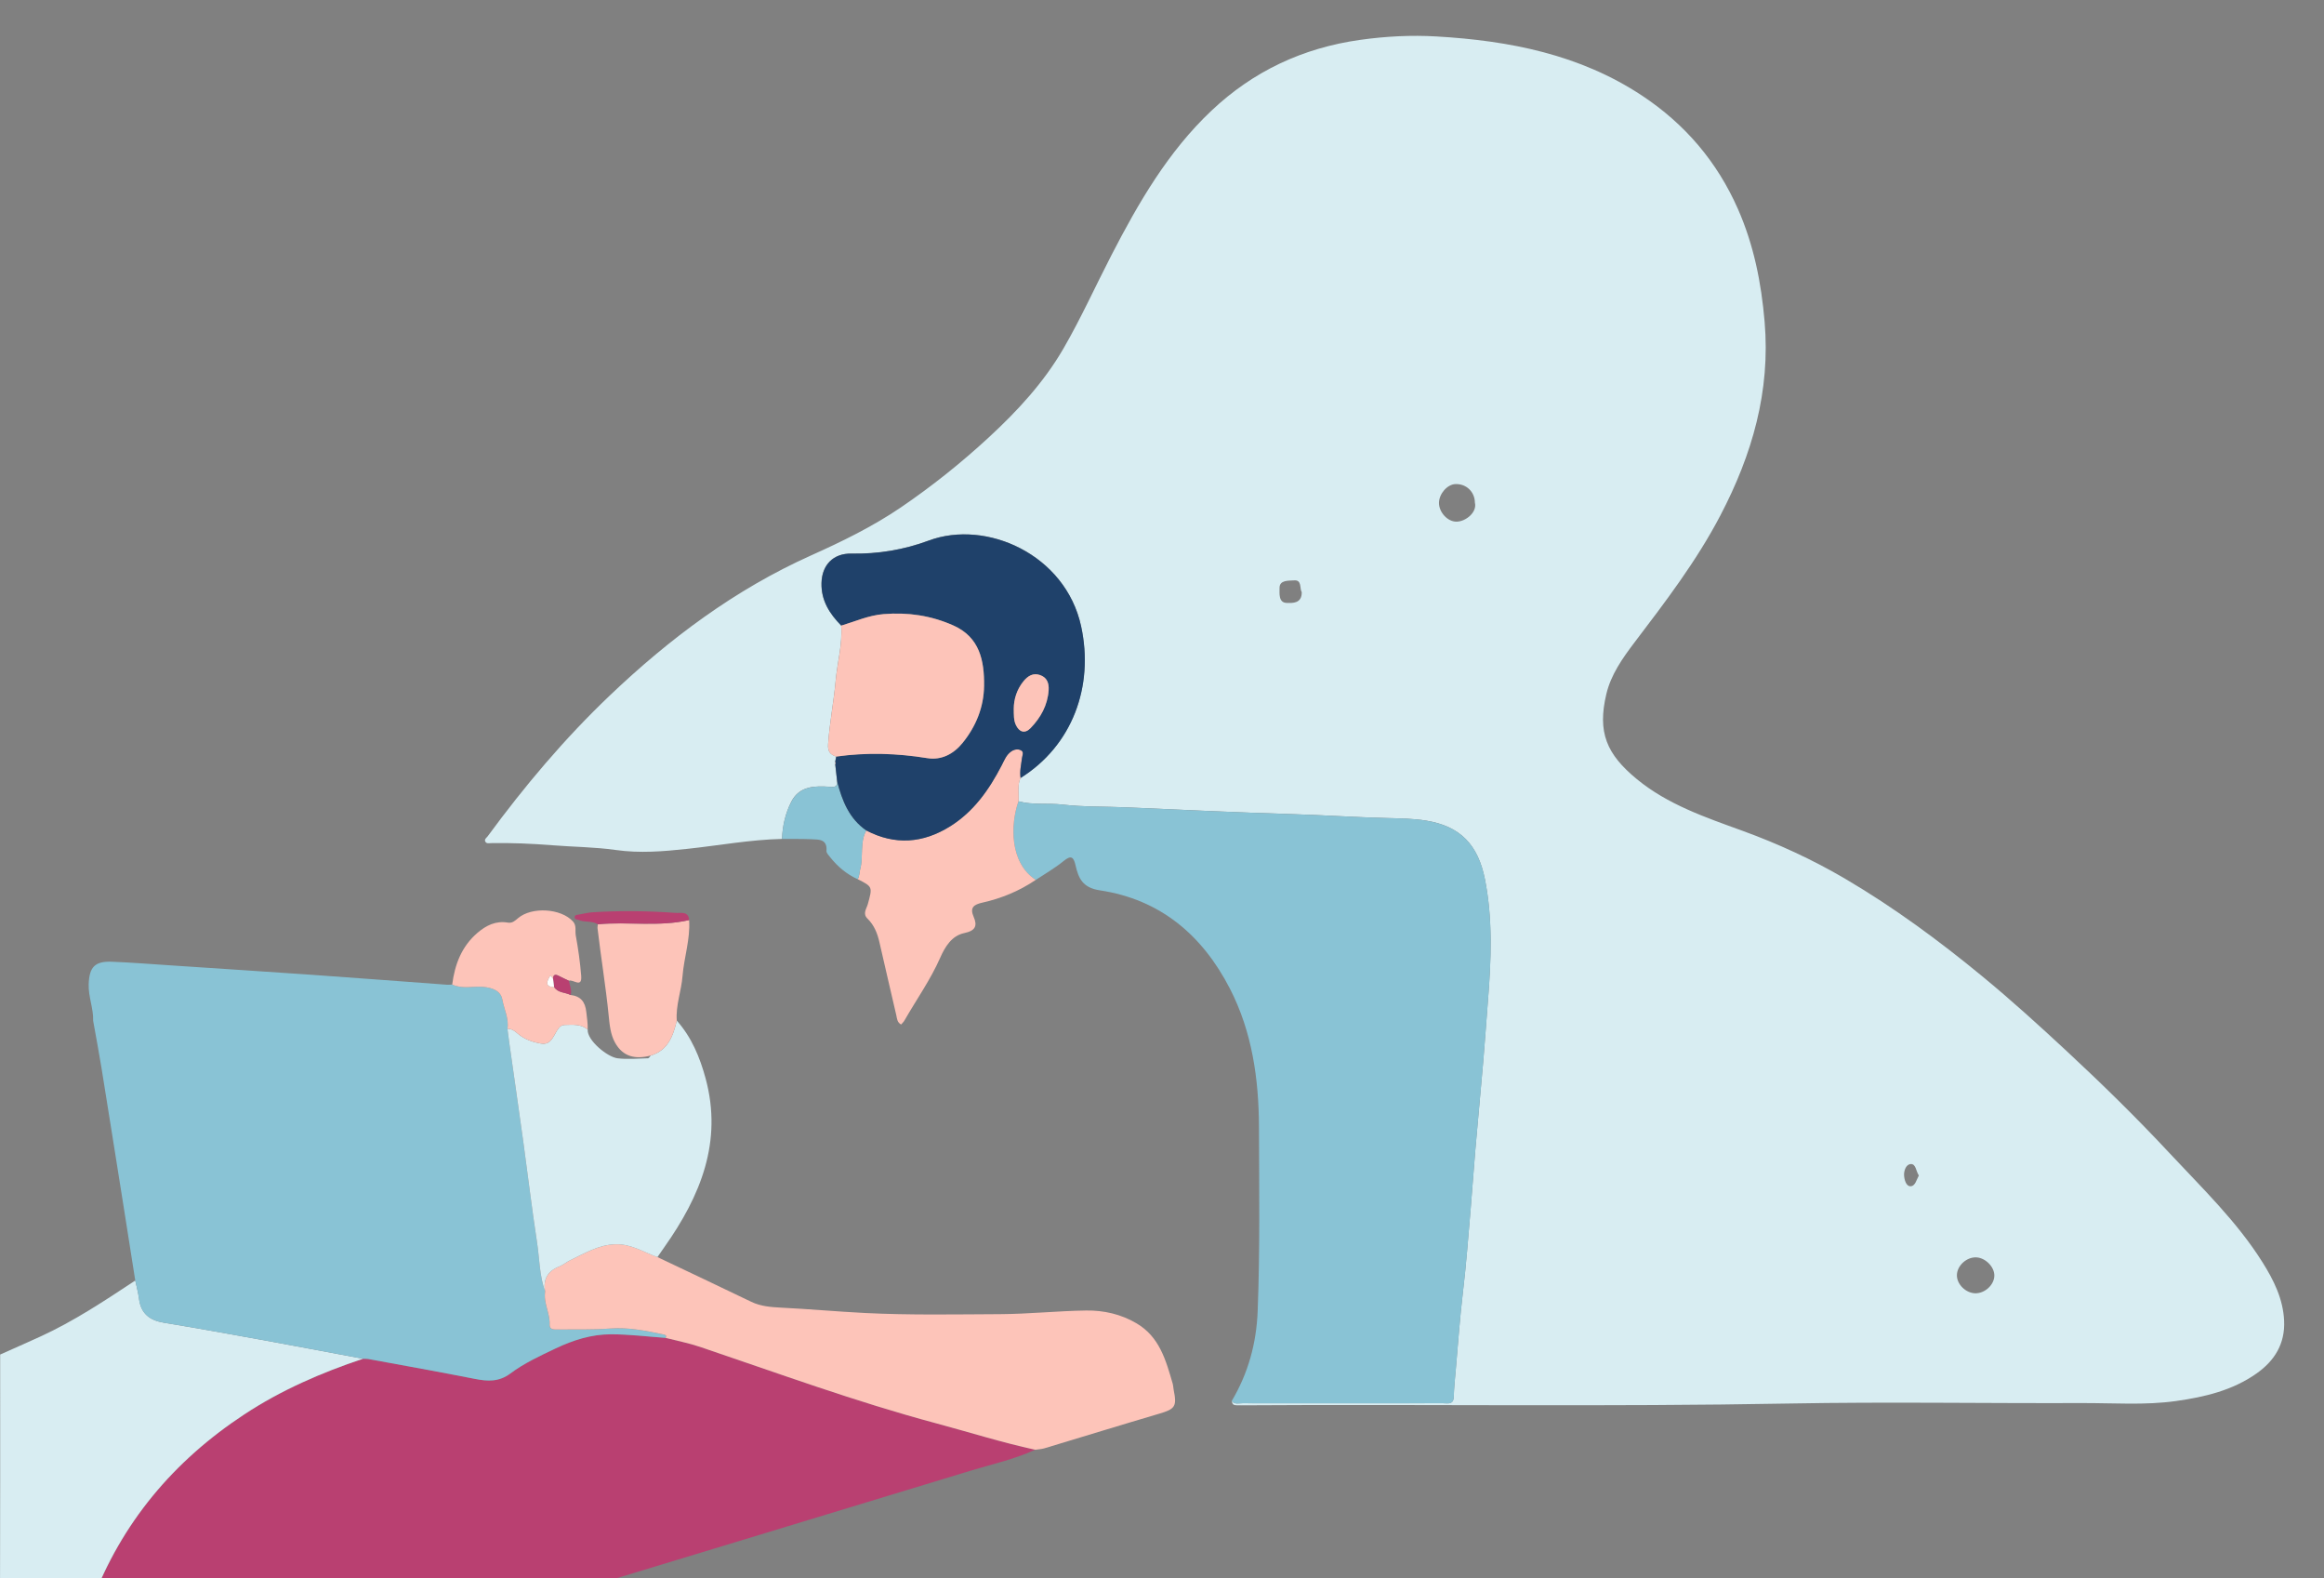 <?xml version="1.0" encoding="utf-8"?>
<!-- Generator: Adobe Illustrator 26.0.3, SVG Export Plug-In . SVG Version: 6.00 Build 0)  -->
<svg version="1.1" id="Layer_1" xmlns="http://www.w3.org/2000/svg" xmlns:xlink="http://www.w3.org/1999/xlink" x="0px" y="0px"
	 viewBox="0 0 824.39 559.74" style="enable-background:new 0 0 824.39 559.74;" xml:space="preserve">
<rect x="0" y="0" width="824.39" height="559.74" fill="#808080" stroke="none"/>
<style type="text/css">
	.st0{fill:#B94071;}
	.st1{fill:#D8EDF2;}
	.st2{fill:#89C3D5;}
	.st3{fill:#FDC4B9;}
	.st4{fill:#1F416A;}
	.st5{fill:#FEFEFE;}
</style>
<g>
	<path class="st0" d="M367.22,514.1c-7.37,3.41-15.29,5.12-23,7.47c-54.62,16.64-109.27,33.16-163.9,49.75
		c-0.9,0.27-2.04,0.18-2.63,1.2c-48.72,0-97.43,0-146.15,0c-0.52-1.6,0.42-2.92,0.93-4.27c10.66-28.24,29.1-50.17,54.21-66.68
		c13.08-8.6,27.3-14.77,42.09-19.72c0.62,0.02,1.26-0.03,1.87,0.08c12.6,2.32,25.22,4.57,37.8,7.05c4.54,0.9,8.58,1.12,12.64-1.92
		c4.87-3.65,10.46-6.21,15.96-8.84c6.25-2.98,12.79-5.05,19.69-5.05c6.45,0,12.9,0.82,19.35,1.27c4.08,1.05,8.25,1.85,12.24,3.19
		c27.74,9.37,55.24,19.46,83.56,27.05C343.65,507.83,355.29,511.51,367.22,514.1z"/>
	<path class="st1" d="M128.77,481.84c-14.79,4.95-29.01,11.11-42.09,19.72C61.57,518.08,43.13,540,32.47,568.24
		c-0.51,1.35-1.45,2.67-0.93,4.27c-9.62,0-19.24-0.09-28.85,0.07c-2.24,0.04-2.69-0.45-2.69-2.69c0.09-29.85,0.06-59.69,0.06-89.54
		c4.76-2.13,9.54-4.21,14.28-6.39c11.9-5.45,22.76-12.67,33.64-19.86c0.46,2.18,1.07,4.34,1.35,6.55c0.69,5.27,3.86,7.61,8.89,8.43
		c11.49,1.88,22.94,3.95,34.4,6.03C104.68,477.3,116.72,479.59,128.77,481.84z"/>
	<path class="st1" d="M277.41,297.5c-11.32,0.26-22.44,2.34-33.65,3.53c-8.38,0.9-16.78,1.61-25.3,0.4
		c-7.48-1.06-15.1-1.09-22.65-1.69c-7.21-0.57-14.42-0.88-21.64-0.75c-0.7,0.01-1.61,0.27-2.02-0.55c-0.42-0.85,0.43-1.31,0.85-1.88
		c13.07-17.79,27.26-34.63,43.25-49.86c21.21-20.21,44.49-37.63,71.36-49.69c11.06-4.96,21.9-10.24,31.91-17.04
		c11.01-7.49,21.37-15.76,31.2-24.83c10.25-9.45,19.59-19.58,26.54-31.58c6.2-10.71,11.31-22.04,16.99-33.05
		c9.62-18.64,20.1-36.75,35.54-51.31c14.8-13.96,32.35-22.19,52.62-25.05c9.09-1.28,18.14-1.75,27.18-1.22
		c25.85,1.5,50.87,6.39,72.93,21.01c15.17,10.05,26.6,23.41,33.98,40.19c5.63,12.78,8.28,26.12,9.46,39.98
		c2.1,24.65-4.41,47.11-15.7,68.68c-8.47,16.2-19.49,30.6-30.48,45.06c-4.24,5.59-8.34,11.42-9.96,18.25
		c-3.23,13.59,0.04,21.34,10.84,30.22c10.93,8.99,24.26,13.51,37.37,18.27c12.68,4.61,24.88,10.21,36.52,17.05
		c17.2,10.11,33.23,21.92,48.59,34.56c10.27,8.45,20.14,17.41,29.9,26.48c12.63,11.73,24.94,23.79,36.67,36.37
		c11.51,12.34,23.79,24.14,32.86,38.58c3.98,6.34,7.31,12.97,7.67,20.72c0.38,8.17-3.37,14.17-9.72,18.67
		c-8.54,6.05-18.45,8.39-28.63,9.82c-11.05,1.55-22.17,0.68-33.26,0.72c-34.6,0.13-69.21-0.48-103.79,0.16
		c-64.8,1.2-129.59,0.22-194.39,0.64c-3.08,0.02-3.08,0-3.55-1.54c1.06,1.31,2.54,0.78,3.85,0.79c9.87,0.04,19.73,0.02,29.6,0.02
		c13.86,0,27.72,0.01,41.59-0.02c1.63,0,3.64,0.6,3.73-2.27c0.11-3.35,0.46-6.69,0.76-10.04c0.79-8.91,1.4-17.85,2.46-26.73
		c1.18-9.87,1.92-19.78,2.77-29.68c0.6-7.06,1.07-14.13,1.68-21.19c0.91-10.52,1.92-21.03,2.82-31.55
		c0.61-7.18,1.09-14.38,1.67-21.57c1.14-14.27,1.71-28.55-1.07-42.69c-2.46-12.49-8.88-18.9-20.76-20.87
		c-4.52-0.75-9.17-0.8-13.77-0.92c-11.33-0.28-22.64-1.05-33.96-1.4c-19.55-0.59-39.08-1.53-58.62-2.4
		c-7.59-0.34-15.24-0.11-22.77-0.99c-5.21-0.6-10.49,0.23-15.61-1.16c0.19-2.77-0.49-5.61,0.73-8.29
		c18.24-11.39,26.14-32.35,21.47-53.81c-5.54-25.47-33.65-37.93-54.01-30.38c-8.83,3.28-17.97,4.81-27.45,4.63
		c-6.51-0.12-10.47,4.09-10.62,10.44c-0.15,6.2,2.87,10.89,7,15.09c0.5,6.6-1.36,12.99-1.95,19.49c-0.68,7.54-2.18,15.04-2.69,22.65
		c-0.17,2.46,0.73,3.66,2.87,4.31c-0.12,0.6-0.24,1.2-0.36,1.8c0,0.3,0,0.6,0,0.89c0.23,2.07,0.46,4.13,0.7,6.2
		c0,1.82-0.73,1.96-2.55,1.83c-5.27-0.36-10.77-0.35-13.68,5.21C278.62,288.33,277.56,292.84,277.41,297.5z M523.19,178.27
		c-0.04-3.87-3.06-6.76-6.92-6.6c-2.89,0.11-5.79,3.43-5.82,6.65c-0.03,3.31,3.06,6.76,6.3,6.67
		C520.08,184.9,524.02,181.58,523.19,178.27z M700.69,458.63c3.4,0.06,6.7-2.98,6.76-6.23c0.06-3.17-3.25-6.46-6.55-6.51
		c-3.4-0.05-6.65,2.98-6.73,6.26C694.09,455.39,697.29,458.57,700.69,458.63z M461.77,210.02c-0.83-1.36,0.15-4.43-2.74-4.2
		c-1.85,0.15-5.2-0.23-5.14,2.73c0.03,1.7-0.47,5.18,2.52,5.26C458.38,213.85,461.8,214.13,461.77,210.02z M680.67,416.85
		c-1.01-1.45-1.01-4.07-2.79-4.05c-1.7,0.01-2.56,2.27-2.45,4.05c0.1,1.54,0.72,3.79,2.23,3.82
		C679.4,420.7,679.82,418.38,680.67,416.85z"/>
	<path class="st2" d="M47.98,454.1c-1.33-8.45-2.64-16.9-3.99-25.34c-2.65-16.65-5.28-33.31-7.97-49.95
		c-0.91-5.63-1.98-11.23-2.98-16.84c0.14-4.39-1.73-8.5-1.58-12.93c0.21-6.01,2.1-8.21,8.16-7.99c7.07,0.27,14.13,0.86,21.2,1.31
		c16.61,1.11,33.22,2.17,49.82,3.33c15.97,1.12,31.94,2.35,47.91,3.52c0.62,0.05,1.24-0.05,1.86-0.07c3.52,1.67,7.27,0.56,10.9,0.84
		c3.21,0.25,6.31,1.32,6.88,4.48c0.62,3.45,2.39,6.76,1.82,10.42c0.22,1.72,0.43,3.44,0.67,5.16c1.65,11.67,3.35,23.33,4.96,35.01
		c1.63,11.8,3.03,23.64,4.84,35.41c0.9,5.85,0.83,11.86,2.88,17.52c-0.65,4.07,1.76,7.73,1.59,11.74c-0.06,1.57,1.07,1.78,2.28,1.76
		c6.36-0.08,12.75,0.15,19.08-0.34c6.53-0.5,12.75,0.79,19.01,2.1c0.43,0.09,1.39,0.25,0.74,1.2c-6.45-0.46-12.9-1.27-19.35-1.27
		c-6.9,0-13.44,2.07-19.69,5.05c-5.51,2.63-11.09,5.19-15.96,8.84c-4.06,3.04-8.1,2.82-12.64,1.92c-12.57-2.48-25.19-4.73-37.8-7.05
		c-0.61-0.11-1.25-0.06-1.87-0.08c-12.05-2.25-24.1-4.54-36.16-6.74c-11.45-2.08-22.91-4.15-34.4-6.03
		c-5.03-0.82-8.2-3.16-8.89-8.43C49.04,458.45,48.44,456.29,47.98,454.1z"/>
	<path class="st2" d="M361.29,284.17c5.12,1.39,10.4,0.55,15.61,1.16c7.53,0.87,15.17,0.65,22.77,0.99
		c19.54,0.87,39.07,1.8,58.62,2.4c11.32,0.34,22.63,1.12,33.96,1.4c4.6,0.11,9.25,0.16,13.77,0.92c11.89,1.98,18.3,8.38,20.76,20.87
		c2.78,14.14,2.21,28.42,1.07,42.69c-0.57,7.19-1.05,14.38-1.67,21.57c-0.9,10.52-1.91,21.03-2.82,31.55
		c-0.61,7.06-1.07,14.13-1.68,21.19c-0.85,9.9-1.58,19.8-2.77,29.68c-1.06,8.88-1.67,17.81-2.46,26.73
		c-0.3,3.34-0.65,6.69-0.76,10.04c-0.09,2.88-2.09,2.27-3.73,2.27c-13.86,0.03-27.72,0.02-41.59,0.02c-9.87,0-19.73,0.02-29.6-0.02
		c-1.3-0.01-2.79,0.52-3.85-0.79c5.83-9.84,8.76-20.36,9.21-31.9c0.84-21.71,0.52-43.41,0.46-65.12
		c-0.05-17.07-2.39-33.86-10.33-49.27c-9.74-18.9-24.65-31.59-46.1-34.81c-6.1-0.92-7.59-4.24-8.65-8.92
		c-0.66-2.89-1.54-3.68-4.22-1.48c-3.07,2.52-6.57,4.5-9.89,6.71C358,305.92,358.46,292.13,361.29,284.17z"/>
	<path class="st3" d="M236.08,474.43c0.65-0.94-0.31-1.11-0.74-1.2c-6.26-1.32-12.48-2.6-19.01-2.1
		c-6.33,0.48-12.72,0.26-19.08,0.34c-1.21,0.01-2.34-0.19-2.28-1.76c0.17-4.01-2.25-7.67-1.59-11.74c-0.78-4.38,0.94-7.27,5.09-8.88
		c1.36-0.53,2.51-1.57,3.84-2.2c5.14-2.42,9.97-5.46,16.02-5.64c5.61-0.16,10,2.82,14.89,4.55c11.1,5.28,22.23,10.51,33.3,15.86
		c3.36,1.62,7.02,1.88,10.53,2.06c9.94,0.49,19.85,1.4,29.8,1.9c15.97,0.8,31.92,0.48,47.88,0.41c10.19-0.05,20.38-1.15,30.57-1.29
		c6.22-0.09,12.3,1.28,17.82,4.52c8.21,4.81,10.46,13.14,12.86,21.4c0.21,0.71,0.2,1.48,0.35,2.21c1.2,5.91,0.52,6.8-5.15,8.47
		c-13.57,4-27.1,8.18-40.65,12.25c-1.05,0.32-2.19,0.36-3.29,0.53c-11.93-2.59-23.57-6.27-35.35-9.43
		c-28.32-7.59-55.82-17.68-83.56-27.05C244.33,476.28,240.16,475.48,236.08,474.43z"/>
	<path class="st1" d="M233.21,445.8c-4.89-1.73-9.28-4.71-14.89-4.55c-6.05,0.17-10.88,3.22-16.02,5.64
		c-1.33,0.63-2.48,1.67-3.84,2.2c-4.15,1.61-5.88,4.5-5.09,8.88c-2.05-5.66-1.98-11.67-2.88-17.52
		c-1.81-11.77-3.21-23.61-4.84-35.41c-1.61-11.67-3.31-23.34-4.96-35.01c-0.24-1.72-0.45-3.44-0.68-5.16
		c1.51-0.12,2.62,0.77,3.63,1.65c2.39,2.08,5.38,3.04,8.28,3.55c3.78,0.66,4.52-3.19,6.24-5.45c0.58-0.76,1.28-1.15,2.21-1.16
		c2.82-0.05,5.7-0.39,8.1,1.64c-0.26,3.8,6.95,9.73,10.57,10.19c3.56,0.45,7.23,0.09,10.84,0c0.33-0.01,0.65-0.64,0.97-0.98
		c6.14-1.84,7.92-6.94,9.23-12.38c5.26,5.91,8.21,13.07,10.22,20.5c6.11,22.48-1.85,41.71-14.54,59.7
		C234.91,443.35,234.06,444.58,233.21,445.8z"/>
	<path class="st3" d="M361.29,284.17c-2.83,7.96-3.29,21.75,6.12,27.86c-5.8,3.93-12.18,6.56-18.99,8.08
		c-2.93,0.66-4.49,1.7-3.04,5.01c1.41,3.21,0.62,4.95-3.29,5.76c-4.46,0.93-6.82,4.79-8.57,8.75c-3.47,7.87-8.46,14.87-12.71,22.3
		c-0.29,0.51-0.76,0.92-1.16,1.39c-1.44-0.78-1.44-2.14-1.7-3.27c-2.05-8.69-4.01-17.39-6.03-26.08c-0.71-3.06-1.87-5.94-4.17-8.17
		c-1.86-1.8-0.36-3.54,0.08-5.14c1.69-6.17,1.79-6.15-3.58-8.89c0.66-1.1,0.57-2.39,0.88-3.56c1.22-4.51-0.24-9.43,2.16-13.73
		c10.19,5.32,20.12,4.55,29.73-1.46c8.4-5.25,13.86-13.04,18.31-21.67c0.91-1.76,1.62-3.68,3.33-4.87c1.08-0.76,2.42-1.02,3.55-0.4
		c1.08,0.59,0.42,1.81,0.31,2.74c-0.28,2.34-0.86,4.65-0.5,7.04C360.8,278.56,361.49,281.4,361.29,284.17z"/>
	<path class="st3" d="M208.47,365.1c-2.4-2.03-5.28-1.69-8.1-1.64c-0.92,0.02-1.62,0.4-2.21,1.16c-1.73,2.25-2.46,6.11-6.24,5.45
		c-2.9-0.51-5.89-1.47-8.28-3.55c-1.01-0.88-2.12-1.77-3.63-1.65c0.58-3.66-1.2-6.96-1.82-10.42c-0.56-3.16-3.67-4.23-6.88-4.48
		c-3.63-0.28-7.38,0.83-10.9-0.84c0.92-7.1,3.32-13.48,8.93-18.3c3.12-2.68,6.57-4.38,10.83-3.65c1.57,0.27,2.56-0.7,3.6-1.58
		c4.87-4.13,15.2-3.49,19.46,1.15c1.37,1.49,0.71,3.33,1.01,4.98c0.87,4.74,1.55,9.53,1.93,14.33c0.36,4.55-2.93,1.08-4.37,1.74
		c-1.22-0.58-2.45-1.14-3.64-1.76c-1.13-0.59-1.87-0.49-2.01,0.95c-0.48-0.11-0.63-1.54-1.18-0.64c-1.04,1.71-1.71,3.64,1.58,3.67
		c1.36,2.14,3.92,1.82,5.83,2.82c3.6,0.42,5.22,2.42,5.6,6.06C208.21,360.97,208.55,363.01,208.47,365.1z"/>
	<path class="st3" d="M240.08,361.93c-1.31,5.44-3.09,10.54-9.23,12.38c-5.31,1.42-9.85,0.56-12.7-4.61
		c-1.62-2.94-1.92-6.41-2.24-9.59c-1.02-10.33-2.74-20.56-3.94-30.86c-0.06-0.48,0.07-0.98,0.1-1.47
		c10.77-1.01,21.68,0.98,32.38-1.5c0.46,6.77-1.81,13.23-2.34,19.88C241.7,351.45,239.65,356.53,240.08,361.93z"/>
	<path class="st2" d="M307.3,294.5c-2.4,4.3-0.95,9.22-2.16,13.73c-0.32,1.17-0.23,2.46-0.88,3.56c-3.94-1.77-7.14-4.48-9.8-7.83
		c-0.53-0.67-1.34-1.5-1.29-2.2c0.34-4.19-2.63-4.04-5.3-4.15c-3.48-0.14-6.97-0.08-10.45-0.11c0.15-4.66,1.21-9.17,3.34-13.25
		c2.91-5.57,8.41-5.57,13.68-5.21c1.81,0.12,2.55-0.01,2.55-1.83C298.74,283.97,301.22,290.31,307.3,294.5z"/>
	<path class="st0" d="M244.46,326.27c-10.7,2.48-21.61,0.49-32.38,1.5c-2.1-1.32-4.66-0.59-6.85-1.55
		c-0.51-0.23-1.32,0.02-1.37-0.87c-0.05-0.88,0.65-0.89,1.26-0.99c1.71-0.29,3.42-0.74,5.14-0.85c9.82-0.61,19.66-0.49,29.46,0.23
		C241.38,323.86,244.23,322.99,244.46,326.27z"/>
	<path class="st0" d="M196.17,347c0.14-1.44,0.87-1.54,2.01-0.95c1.2,0.62,2.43,1.17,3.64,1.76c0.24,1.68,1.17,3.27,0.58,5.04
		c-1.91-1-4.47-0.68-5.83-2.82C196.43,349.02,196.3,348.01,196.17,347z"/>
	<path class="st4" d="M307.3,294.5c-6.08-4.19-8.55-10.53-10.32-17.3c-0.23-2.07-0.46-4.13-0.69-6.2c0.06-0.09,0.18-0.19,0.17-0.28
		c-0.03-0.21-0.11-0.41-0.17-0.62c0.12-0.6,0.24-1.2,0.36-1.8c10.8-1.53,21.54-1.18,32.32,0.56c5.01,0.81,9.33-1.5,12.49-5.39
		c4.75-5.86,7.53-12.65,7.63-20.22c0.12-8.95-1.54-17.29-10.9-21.45c-7.87-3.5-16.12-4.73-24.76-4.02c-5.32,0.44-10.04,2.6-15,4.08
		c-4.13-4.19-7.15-8.89-7-15.09c0.15-6.36,4.11-10.57,10.62-10.44c9.48,0.18,18.62-1.36,27.45-4.63
		c20.36-7.55,48.46,4.92,54.01,30.38c4.67,21.45-3.23,42.42-21.47,53.81c-0.37-2.38,0.22-4.7,0.5-7.04
		c0.11-0.93,0.77-2.15-0.31-2.74c-1.13-0.62-2.46-0.36-3.55,0.4c-1.71,1.19-2.42,3.11-3.33,4.87c-4.45,8.62-9.91,16.41-18.31,21.67
		C327.42,299.05,317.49,299.83,307.3,294.5z M359.61,251.31c0.03,2.29-0.04,4.03,0.7,5.67c1.2,2.68,3.24,3.3,5.24,1.24
		c3.61-3.72,6.06-8.13,6.43-13.45c0.17-2.42-0.52-4.48-3.02-5.38c-2.47-0.88-4.34,0.31-5.85,2.13
		C360.65,244.52,359.63,248.03,359.61,251.31z"/>
	<path class="st3" d="M298.41,221.86c4.96-1.48,9.68-3.64,15-4.08c8.65-0.71,16.89,0.51,24.76,4.02c9.36,4.16,11.02,12.5,10.9,21.45
		c-0.1,7.58-2.88,14.36-7.63,20.22c-3.16,3.89-7.48,6.2-12.49,5.39c-10.78-1.74-21.51-2.09-32.32-0.56
		c-2.14-0.65-3.03-1.85-2.87-4.31c0.51-7.61,2.01-15.11,2.69-22.65C297.05,234.85,298.91,228.45,298.41,221.86z"/>
	<path class="st3" d="M296.28,270.11c0.06,0.21,0.15,0.41,0.17,0.62c0.01,0.09-0.11,0.19-0.17,0.28
		C296.28,270.71,296.28,270.41,296.28,270.11z"/>
	<path class="st5" d="M196.17,347c0.13,1.01,0.26,2.02,0.4,3.03c-3.28-0.03-2.62-1.96-1.58-3.67
		C195.54,345.46,195.69,346.89,196.17,347z"/>
	<path class="st3" d="M359.61,251.31c0.02-3.28,1.04-6.8,3.5-9.78c1.5-1.82,3.37-3.01,5.85-2.13c2.5,0.89,3.19,2.95,3.02,5.38
		c-0.37,5.32-2.82,9.73-6.43,13.45c-2,2.06-4.03,1.43-5.24-1.24C359.57,255.34,359.64,253.6,359.61,251.31z"/>
</g>
</svg>
